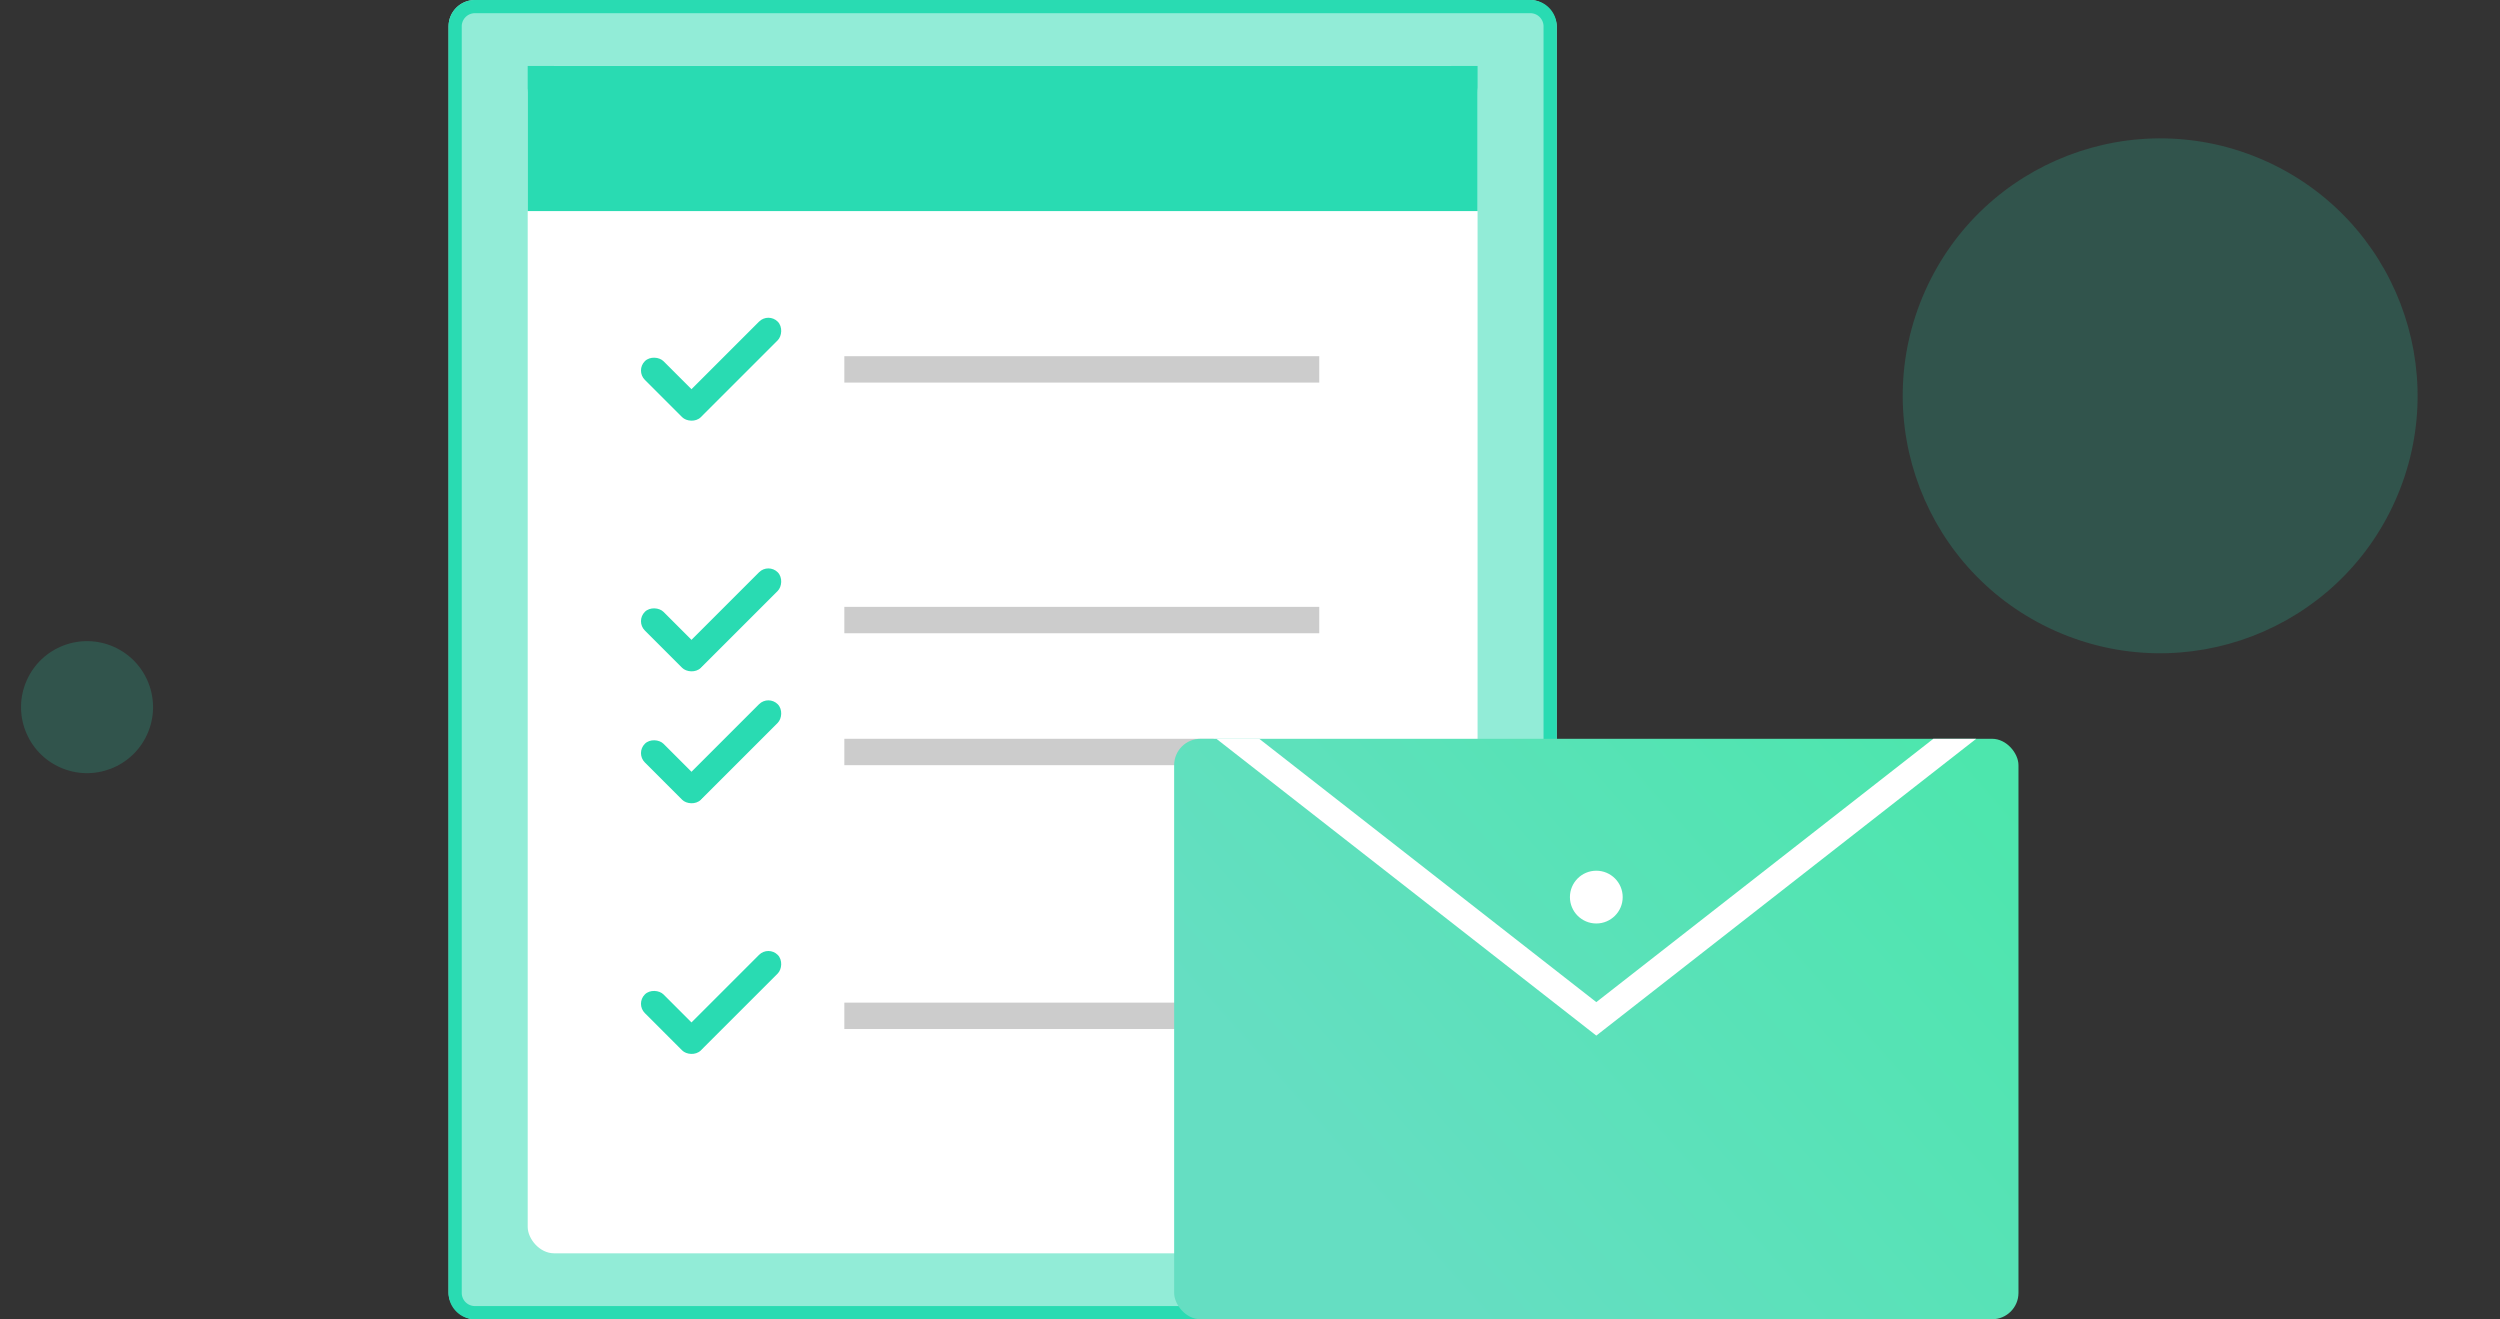 <svg xmlns="http://www.w3.org/2000/svg" xmlns:xlink="http://www.w3.org/1999/xlink" width="189.5" height="100" viewBox="0 0 189.5 100"><rect x="0" y="0" width="189.5" height="100" fill="#333333" stroke="none"/><defs><style>.a{fill:#92ecd7;}.b,.f{fill:#29dbb2;}.c{fill:#fff;}.d{fill:#ccc;}.e{fill:url(#a);}.f{opacity:0.2;}</style><linearGradient id="a" x1="0.13" y1="0.636" x2="1" y2="0.106" gradientUnits="objectBoundingBox"><stop offset="0" stop-color="#65dec2"/><stop offset="1" stop-color="#4de6ad"/></linearGradient></defs><g transform="translate(-608 -1386)"><g transform="translate(1)"><rect class="a" width="84" height="100" rx="2" transform="translate(641 1386)"/><path class="b" d="M2,1A1,1,0,0,0,1,2V98a1,1,0,0,0,1,1H82a1,1,0,0,0,1-1V2a1,1,0,0,0-1-1H2M2,0H82a2,2,0,0,1,2,2V98a2,2,0,0,1-2,2H2a2,2,0,0,1-2-2V2A2,2,0,0,1,2,0Z" transform="translate(641 1386)"/><rect class="c" width="72" height="90" rx="2" transform="translate(647 1391)"/><rect class="b" width="72" height="11" transform="translate(647 1391)"/><rect class="d" width="36" height="2" transform="translate(671 1413)"/><rect class="d" width="36" height="2" transform="translate(671 1432)"/><rect class="d" width="28" height="2" transform="translate(671 1442)"/><rect class="d" width="28" height="2" transform="translate(671 1462)"/><g transform="translate(0 -11)"><rect class="b" width="2" height="6" rx="1" transform="translate(655.172 1425.086) rotate(-45)"/><rect class="b" width="2" height="10" rx="1" transform="translate(659.586 1429.157) rotate(-135)"/></g><g transform="translate(0 8)"><rect class="b" width="2" height="6" rx="1" transform="translate(655.172 1425.086) rotate(-45)"/><rect class="b" width="2" height="10" rx="1" transform="translate(659.586 1429.157) rotate(-135)"/></g><g transform="translate(0 18)"><rect class="b" width="2" height="6" rx="1" transform="translate(655.172 1425.086) rotate(-45)"/><rect class="b" width="2" height="10" rx="1" transform="translate(659.586 1429.157) rotate(-135)"/></g><g transform="translate(0 37)"><rect class="b" width="2" height="6" rx="1" transform="translate(655.172 1425.086) rotate(-45)"/><rect class="b" width="2" height="10" rx="1" transform="translate(659.586 1429.157) rotate(-135)"/></g></g><rect class="e" width="64" height="44" rx="2" transform="translate(697 1442)"/><path class="c" d="M-9917,26h0l-28.8-22.5h3.248L-9917,23.462-9891.451,3.5h3.248L-9917,26Z" transform="translate(10646 1438.499)"/><circle class="c" cx="2" cy="2" r="2" transform="translate(727 1452)"/><circle class="f" cx="19.5" cy="19.5" r="19.5" transform="matrix(-0.407, 0.914, -0.914, -0.407, 797.5, 1406.117)"/><circle class="f" cx="5" cy="5" r="5" transform="matrix(-0.407, 0.914, -0.914, -0.407, 621.203, 1437.067)"/></g></svg>